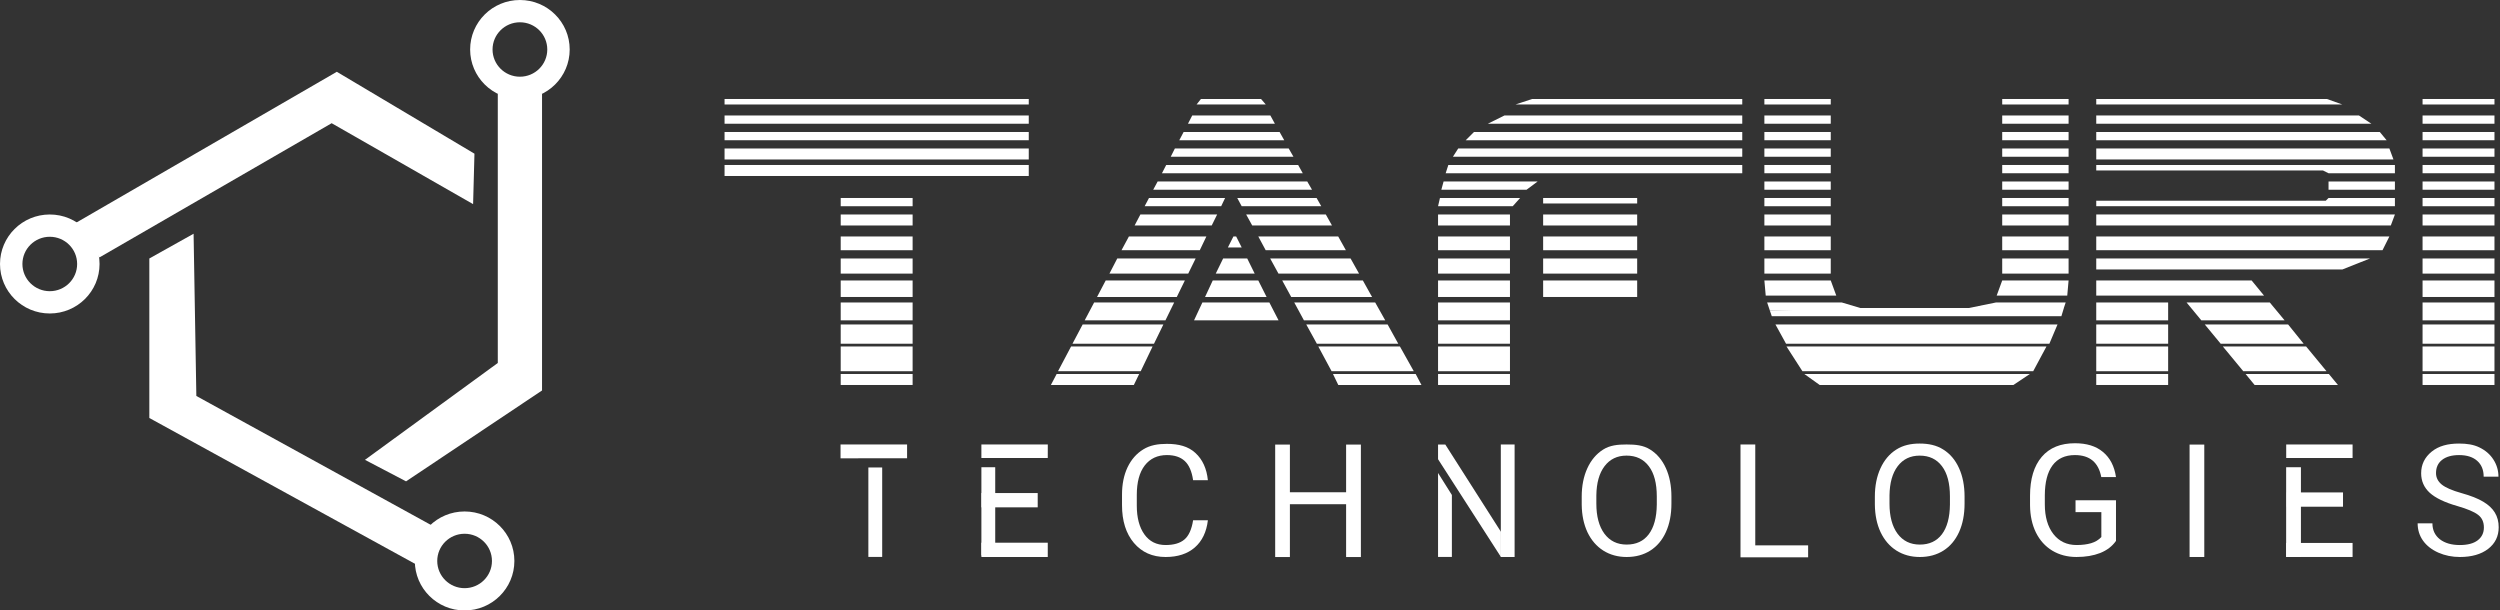 <svg width="258" height="63" viewBox="0 0 258 63" fill="none" xmlns="http://www.w3.org/2000/svg">
<rect x="0" y="0" width="258" height="63" fill="#333333" stroke="none"/>
<path d="M109.047 38.595H117.562L117.013 39.73H108.451L109.047 38.595Z" fill="white"/>
<path d="M146.097 38.595H137.562L138.111 39.73H146.694L146.097 38.595Z" fill="white"/>
<path d="M110.536 35.756H118.948L117.722 38.31H109.186L110.536 35.756Z" fill="white"/>
<path d="M144.471 35.756H136.048L137.421 38.31H145.903L144.471 35.756Z" fill="white"/>
<path d="M111.73 33.485H120.061L119.092 35.472H110.68L111.73 33.485Z" fill="white"/>
<path d="M143.201 33.485H134.805L135.9 35.472H144.302L143.201 33.485Z" fill="white"/>
<path d="M112.915 31.216H121.175L120.273 33.06H111.94L112.915 31.216Z" fill="white"/>
<path d="M124.085 31.216H130.998L131.948 33.06H123.225L124.085 31.216Z" fill="white"/>
<path d="M125.155 28.945H129.856L130.712 30.648H124.362L125.155 28.945Z" fill="white"/>
<path d="M126.227 26.675H128.714L129.484 28.236H125.465L126.227 26.675Z" fill="white"/>
<path d="M127.287 24.404H127.573L128.144 25.539H126.717L127.287 24.404Z" fill="white"/>
<path d="M141.919 31.216H133.566L134.566 33.06H142.957L141.919 31.216Z" fill="white"/>
<path d="M114.108 28.945H122.278L121.445 30.648H113.214L114.108 28.945Z" fill="white"/>
<path d="M140.648 28.945H132.324L133.253 30.648H141.597L140.648 28.945Z" fill="white"/>
<path d="M115.301 26.675H123.39L122.625 28.236H114.493L115.301 26.675Z" fill="white"/>
<path d="M139.38 26.675H131.082L131.937 28.236H140.255L139.38 26.675Z" fill="white"/>
<path d="M116.503 24.404H124.498L123.818 25.823H115.739L116.503 24.404Z" fill="white"/>
<path d="M138.103 24.404H129.856L130.619 25.823H138.895L138.103 24.404Z" fill="white"/>
<path d="M117.687 22.135H125.609L125.049 23.27H117.092L117.687 22.135Z" fill="white"/>
<path d="M136.825 22.135H128.604L129.229 23.27H137.461L136.825 22.135Z" fill="white"/>
<path d="M118.576 20.432H126.431L126.025 21.283H118.127L118.576 20.432Z" fill="white"/>
<path d="M135.873 20.432H127.683L128.143 21.283H136.356L135.873 20.432Z" fill="white"/>
<path d="M119.469 18.73H134.909L135.4 19.581H119.011L119.469 18.73Z" fill="white"/>
<path d="M120.352 17.026H133.969L134.445 17.878H119.914L120.352 17.026Z" fill="white"/>
<path d="M121.246 15.324H132.995L133.485 16.176H120.819L121.246 15.324Z" fill="white"/>
<path d="M122.15 13.621H132.055L132.533 14.472H121.702L122.15 13.621Z" fill="white"/>
<path d="M123.038 11.918H131.103L131.568 12.769H122.598L123.038 11.918Z" fill="white"/>
<path d="M123.938 10.216H130.141L130.627 10.783H123.486L123.938 10.216Z" fill="white"/>
<path d="M183.226 33.485H212.336L211.496 35.472H184.319L183.226 33.485Z" fill="white"/>
<path d="M184.367 35.756H211.195L209.826 38.31H186.01L184.367 35.756Z" fill="white"/>
<path d="M186.204 38.595H209.482L207.785 39.73H187.792L186.204 38.595Z" fill="white"/>
<path d="M188.934 11.918H182.084V12.769H188.934V11.918Z" fill="white"/>
<path d="M213.478 11.918H206.628V12.769H213.478V11.918Z" fill="white"/>
<path d="M188.934 13.621H182.084V14.472H188.934V13.621Z" fill="white"/>
<path d="M213.478 13.621H206.628V14.472H213.478V13.621Z" fill="white"/>
<path d="M188.934 15.324H182.084V16.176H188.934V15.324Z" fill="white"/>
<path d="M213.478 15.324H206.628V16.176H213.478V15.324Z" fill="white"/>
<path d="M188.934 17.026H182.084V17.878H188.934V17.026Z" fill="white"/>
<path d="M213.478 17.026H206.628V17.878H213.478V17.026Z" fill="white"/>
<path d="M188.934 18.73H182.084V19.581H188.934V18.73Z" fill="white"/>
<path d="M213.478 18.73H206.628V19.581H213.478V18.73Z" fill="white"/>
<path d="M188.934 20.432H182.084V21.283H188.934V20.432Z" fill="white"/>
<path d="M213.478 20.432H206.628V21.283H213.478V20.432Z" fill="white"/>
<path d="M188.934 22.135H182.084V23.27H188.934V22.135Z" fill="white"/>
<path d="M213.478 22.135H206.628V23.27H213.478V22.135Z" fill="white"/>
<path d="M188.934 24.404H182.084V25.823H188.934V24.404Z" fill="white"/>
<path d="M213.478 24.404H206.628V25.823H213.478V24.404Z" fill="white"/>
<path d="M188.934 26.675H182.084V28.236H188.934V26.675Z" fill="white"/>
<path d="M213.478 26.675H206.628V28.236H213.478V26.675Z" fill="white"/>
<path d="M182.084 28.945H188.934L189.504 30.506H182.222L182.084 28.945Z" fill="white"/>
<path d="M213.478 28.945H206.628L206.057 30.506H213.34L213.478 28.945Z" fill="white"/>
<path d="M182.369 31.216H190.075L192.929 32.067H182.655L182.369 31.216Z" fill="white"/>
<path d="M213.178 31.216H205.981L203.204 31.783H212.989L213.178 31.216Z" fill="white"/>
<path d="M182.655 32.067L191.788 31.783H212.994L212.907 32.067L212.735 32.635H182.849L182.655 32.067Z" fill="white"/>
<path d="M188.934 10.216H182.084V10.783H188.934V10.216Z" fill="white"/>
<path d="M213.478 10.216H206.628V10.783H213.478V10.216Z" fill="white"/>
<path d="M155.828 38.595H148.407V39.73H155.828V38.595Z" fill="white"/>
<path d="M155.828 35.756H148.407V38.31H155.828V35.756Z" fill="white"/>
<path d="M148.407 33.485H155.828V35.472H148.407V33.485Z" fill="white"/>
<path d="M155.828 31.216H148.407V33.06H155.828V31.216Z" fill="white"/>
<path d="M155.828 28.945H148.407V30.648H155.828V28.945Z" fill="white"/>
<path d="M168.956 28.945H159.252V30.648H168.956V28.945Z" fill="white"/>
<path d="M155.828 26.675H148.407V28.236H155.828V26.675Z" fill="white"/>
<path d="M168.956 26.675H159.252V28.236H168.956V26.675Z" fill="white"/>
<path d="M155.828 24.404H148.407V25.823H155.828V24.404Z" fill="white"/>
<path d="M168.956 24.404H159.252V25.823H168.956V24.404Z" fill="white"/>
<path d="M155.828 22.135H148.407V23.27H155.828V22.135Z" fill="white"/>
<path d="M168.956 22.135H159.252V23.27H168.956V22.135Z" fill="white"/>
<path d="M168.956 20.432H159.252V20.999H168.956V20.432Z" fill="white"/>
<path d="M148.604 20.432H156.877L156.113 21.283H148.407L148.604 20.432Z" fill="white"/>
<path d="M148.978 18.73H158.682L157.54 19.581H148.746L148.978 18.73Z" fill="white"/>
<path d="M149.468 17.026H179.801V17.878H149.193L149.468 17.026Z" fill="white"/>
<path d="M150.487 15.324H179.801V16.176H149.942L150.487 15.324Z" fill="white"/>
<path d="M152.117 13.621H179.801V14.472H151.261L152.117 13.621Z" fill="white"/>
<path d="M155.257 11.918H179.801V12.769H153.544L155.257 11.918Z" fill="white"/>
<path d="M158.111 10.216H179.801V10.783H156.398L158.111 10.216Z" fill="white"/>
<path d="M216.332 15.324H246.584L247.006 16.459H216.332V15.324Z" fill="white"/>
<path d="M216.332 23.27H246.731L247.155 22.135H216.332V23.27Z" fill="white"/>
<path d="M216.332 17.026H247.155V17.878H240.305L239.734 17.594H216.332V17.026Z" fill="white"/>
<path d="M216.332 20.715H240.02L240.305 20.432H247.155V21.283H216.332V20.715Z" fill="white"/>
<path d="M247.155 18.73H240.305V19.581H247.155V18.73Z" fill="white"/>
<path d="M223.752 33.485H216.332V35.472H223.752V33.485Z" fill="white"/>
<path d="M223.752 31.216H216.332V33.06H223.752V31.216Z" fill="white"/>
<path d="M227.533 33.485H236.134L237.737 35.472H229.175L227.533 33.485Z" fill="white"/>
<path d="M225.655 31.216H234.243L235.772 33.06H227.177L225.655 31.216Z" fill="white"/>
<path d="M229.397 35.756H237.991L240.098 38.31H231.507L229.397 35.756Z" fill="white"/>
<path d="M223.752 35.756H216.332V38.31H223.752V35.756Z" fill="white"/>
<path d="M223.752 38.595H216.332V39.73H223.752V38.595Z" fill="white"/>
<path d="M231.743 38.595H240.337L241.275 39.73H232.676L231.743 38.595Z" fill="white"/>
<path d="M216.332 28.945H232.369L233.648 30.506H216.332V28.945Z" fill="white"/>
<path d="M240.138 10.216H216.332V10.783H241.732L240.138 10.216Z" fill="white"/>
<path d="M243.445 11.918H216.332V12.769H244.727L243.445 11.918Z" fill="white"/>
<path d="M245.596 13.621H216.332V14.472H246.299L245.596 13.621Z" fill="white"/>
<path d="M241.732 27.81H216.332V26.675H244.586L241.732 27.81Z" fill="white"/>
<path d="M245.874 25.823H216.332V24.404H246.584L245.874 25.823Z" fill="white"/>
<path d="M94.182 38.595H86.761V39.73H94.182V38.595Z" fill="white"/>
<path d="M94.182 35.756H86.761V38.31H94.182V35.756Z" fill="white"/>
<path d="M86.761 33.485H94.182V35.472H86.761V33.485Z" fill="white"/>
<path d="M94.182 31.216H86.761V33.06H94.182V31.216Z" fill="white"/>
<path d="M94.182 28.945H86.761V30.648H94.182V28.945Z" fill="white"/>
<path d="M94.182 26.675H86.761V28.236H94.182V26.675Z" fill="white"/>
<path d="M94.182 24.404H86.761V25.823H94.182V24.404Z" fill="white"/>
<path d="M106.168 15.324H74.774V16.459H106.168V15.324Z" fill="white"/>
<path d="M106.168 13.621H74.774V14.472H106.168V13.621Z" fill="white"/>
<path d="M106.168 11.918H74.774V12.769H106.168V11.918Z" fill="white"/>
<path d="M106.168 10.216H74.774V10.783H106.168V10.216Z" fill="white"/>
<path d="M106.168 17.026H74.774V18.162H106.168V17.026Z" fill="white"/>
<path d="M94.182 22.135H86.761V23.27H94.182V22.135Z" fill="white"/>
<path d="M94.182 20.432H86.761V21.283H94.182V20.432Z" fill="white"/>
<path d="M257.429 38.595H250.009V39.73H257.429V38.595Z" fill="white"/>
<path d="M257.429 35.756H250.009V38.31H257.429V35.756Z" fill="white"/>
<path d="M250.009 33.485H257.429V35.472H250.009V33.485Z" fill="white"/>
<path d="M257.429 31.216H250.009V33.06H257.429V31.216Z" fill="white"/>
<path d="M257.429 28.945H250.009V30.648H257.429V28.945Z" fill="white"/>
<path d="M257.429 26.675H250.009V28.236H257.429V26.675Z" fill="white"/>
<path d="M257.429 24.404H250.009V25.823H257.429V24.404Z" fill="white"/>
<path d="M257.429 22.135H250.009V23.27H257.429V22.135Z" fill="white"/>
<path d="M257.429 20.432H250.009V21.283H257.429V20.432Z" fill="white"/>
<path d="M257.429 18.73H250.009V19.581H257.429V18.73Z" fill="white"/>
<path d="M257.429 17.026H250.009V17.878H257.429V17.026Z" fill="white"/>
<path d="M257.429 15.324H250.009V16.176H257.429V15.324Z" fill="white"/>
<path d="M257.429 13.621H250.009V14.472H257.429V13.621Z" fill="white"/>
<path d="M257.429 11.918H250.009V12.769H257.429V11.918Z" fill="white"/>
<path d="M257.429 10.216H250.009V10.783H257.429V10.216Z" fill="white"/>
<path d="M10.261 26.567L7.712 23.066L34.759 7.409L48.964 15.86L48.824 21.067L34.227 12.715L10.261 26.567Z" fill="white"/>
<path d="M10.274 27.243C10.274 30.064 7.974 32.351 5.137 32.351C2.3 32.351 0 30.064 0 27.243C0 24.422 2.3 22.135 5.137 22.135C7.974 22.135 10.274 24.422 10.274 27.243ZM2.313 27.243C2.313 28.794 3.578 30.051 5.137 30.051C6.697 30.051 7.961 28.794 7.961 27.243C7.961 25.692 6.697 24.435 5.137 24.435C3.578 24.435 2.313 25.692 2.313 27.243Z" fill="white"/>
<path d="M51.372 9.648H55.938V40.297L41.905 49.676L37.664 47.456L51.372 37.459V9.648Z" fill="white"/>
<path d="M58.792 5.108C58.792 7.929 56.492 10.216 53.655 10.216C50.818 10.216 48.518 7.929 48.518 5.108C48.518 2.287 50.818 0 53.655 0C56.492 0 58.792 2.287 58.792 5.108ZM50.831 5.108C50.831 6.659 52.096 7.916 53.655 7.916C55.215 7.916 56.479 6.659 56.479 5.108C56.479 3.557 55.215 2.3 53.655 2.3C52.096 2.3 50.831 3.557 50.831 5.108Z" fill="white"/>
<path d="M44.522 54.202L42.81 58.175L15.411 43.135V26.675L19.978 24.121L20.263 40.864L44.522 54.202Z" fill="white"/>
<path d="M53.084 57.891C53.084 60.713 50.784 62.999 47.947 62.999C45.109 62.999 42.81 60.713 42.81 57.891C42.81 55.07 45.109 52.783 47.947 52.783C50.784 52.783 53.084 55.07 53.084 57.891ZM45.123 57.891C45.123 59.442 46.387 60.699 47.947 60.699C49.506 60.699 50.77 59.442 50.77 57.891C50.77 56.341 49.506 55.084 47.947 55.084C46.387 55.084 45.123 56.341 45.123 57.891Z" fill="white"/>
<path d="M124.653 53.693C124.511 54.903 124.061 55.839 123.302 56.499C122.548 57.154 121.544 57.482 120.29 57.482C118.93 57.482 117.839 56.997 117.017 56.027C116.2 55.058 115.792 53.761 115.792 52.136V51.036C115.792 49.972 115.981 49.037 116.361 48.23C116.746 47.423 117.288 46.804 117.989 46.375C118.69 45.94 119.502 45.807 120.424 45.807C121.647 45.807 122.627 46.063 123.365 46.744C124.103 47.42 124.532 48.358 124.653 49.558H123.128C122.996 48.646 122.709 47.986 122.266 47.577C121.828 47.169 121.215 46.964 120.424 46.964C119.455 46.964 118.693 47.321 118.139 48.033C117.591 48.746 117.317 49.76 117.317 51.075V52.184C117.317 53.425 117.578 54.413 118.1 55.147C118.622 55.881 119.352 56.247 120.29 56.247C121.133 56.247 121.779 56.059 122.227 55.681C122.68 55.299 122.98 54.636 123.128 53.693H124.653Z" fill="white"/>
<path d="M172.491 51.971C172.491 53.093 172.301 54.073 171.922 54.911C171.542 55.744 171.004 56.381 170.308 56.822C169.613 57.261 168.802 57.482 167.874 57.482C166.968 57.482 166.164 57.261 165.463 56.822C164.762 56.376 164.216 55.744 163.826 54.927C163.442 54.104 163.244 53.153 163.233 52.074V51.248C163.233 50.148 163.426 49.176 163.81 48.332C164.195 47.488 164.738 46.844 165.439 46.398C166.145 45.948 166.952 45.87 167.858 45.87C168.78 45.87 169.592 45.945 170.293 46.39C170.999 46.831 171.542 47.472 171.922 48.316C172.301 49.155 172.491 50.132 172.491 51.248V51.971ZM170.981 51.233C170.981 49.875 170.707 48.835 170.158 48.112C169.61 47.383 168.844 47.019 167.858 47.019C166.899 47.019 166.143 47.383 165.589 48.112C165.041 48.835 164.759 49.841 164.743 51.13V51.971C164.743 53.287 165.02 54.322 165.574 55.076C166.132 55.826 166.899 56.2 167.874 56.2C168.854 56.2 169.613 55.847 170.15 55.139C170.688 54.426 170.965 53.407 170.981 52.081V51.233Z" fill="white"/>
<path d="M181.144 56.281H186.599V57.515H179.619V45.87H181.144V56.281Z" fill="white"/>
<path d="M202.743 51.972C202.743 53.093 202.554 54.073 202.174 54.912C201.794 55.745 201.257 56.382 200.561 56.822C199.866 57.262 199.054 57.482 198.126 57.482C197.22 57.482 196.416 57.262 195.715 56.822C195.014 56.376 194.469 55.745 194.079 54.927C193.694 54.105 193.497 53.154 193.486 52.074V51.249C193.486 50.148 193.678 49.176 194.063 48.332C194.448 47.489 194.99 46.844 195.691 46.399C196.397 45.948 197.204 45.775 198.11 45.775C199.033 45.775 199.845 45.945 200.545 46.391C201.252 46.831 201.794 47.473 202.174 48.317C202.554 49.155 202.743 50.133 202.743 51.249V51.972ZM201.233 51.233C201.233 49.876 200.959 48.836 200.411 48.112C199.863 47.384 199.096 47.02 198.11 47.02C197.151 47.02 196.395 47.384 195.842 48.112C195.294 48.836 195.012 49.842 194.996 51.131V51.972C194.996 53.287 195.272 54.322 195.826 55.077C196.384 55.826 197.151 56.201 198.126 56.201C199.106 56.201 199.866 55.847 200.403 55.14C200.94 54.427 201.217 53.408 201.233 52.082V51.233Z" fill="white"/>
<path d="M218.37 55.823C217.979 56.378 217.434 56.795 216.733 57.073C216.037 57.345 215.226 57.481 214.298 57.481C213.36 57.481 212.528 57.264 211.8 56.829C211.073 56.389 210.509 55.765 210.108 54.958C209.713 54.151 209.51 53.216 209.5 52.152V51.154C209.5 49.43 209.903 48.093 210.71 47.145C211.521 46.197 212.667 45.743 214.132 45.743C215.334 45.743 216.293 46.029 217.025 46.642C217.758 47.25 218.206 48.114 218.37 49.236H216.852C216.567 47.721 215.661 46.964 214.132 46.964C213.115 46.964 212.343 47.321 211.816 48.033C211.294 48.741 211.031 49.768 211.026 51.114V52.05C211.026 53.334 211.321 54.356 211.911 55.115C212.501 55.87 213.3 56.247 214.306 56.247C214.875 56.247 215.373 56.184 215.8 56.059C216.227 55.933 216.58 55.721 216.859 55.422V52.852H214.195V51.626H218.37V55.823Z" fill="white"/>
<path d="M227.482 57.481H225.964V45.88H227.482V57.481Z" fill="white"/>
<path d="M253.595 52.223C252.293 51.851 251.344 51.395 250.749 50.856C250.158 50.311 249.863 49.64 249.863 48.843C249.863 47.942 250.224 47.198 250.946 46.611C251.674 46.019 252.617 45.775 253.776 45.775C254.567 45.775 255.271 45.875 255.887 46.179C256.509 46.483 256.989 46.902 257.326 47.436C257.668 47.971 257.84 48.555 257.84 49.189H256.314C256.314 48.498 256.092 47.955 255.65 47.562C255.207 47.164 254.583 46.965 253.776 46.965C253.028 46.965 252.443 47.13 252.022 47.46C251.605 47.785 251.397 48.238 251.397 48.82C251.397 49.286 251.595 49.682 251.99 50.007C252.39 50.326 253.068 50.62 254.022 50.887C254.981 51.154 255.729 51.45 256.267 51.775C256.809 52.095 257.21 52.47 257.468 52.899C257.732 53.329 257.864 53.835 257.864 54.416C257.864 55.344 257.5 56.088 256.772 56.649C256.045 57.205 255.073 57.482 253.856 57.482C253.065 57.482 252.327 57.333 251.642 57.034C250.957 56.73 250.427 56.316 250.053 55.792C249.684 55.268 249.5 54.673 249.5 54.008H251.026C251.026 54.699 251.281 55.247 251.792 55.651C252.309 56.049 252.996 56.248 253.856 56.248C254.656 56.248 255.271 56.086 255.697 55.761C256.124 55.436 256.338 54.993 256.338 54.432C256.338 53.871 256.14 53.439 255.745 53.135C255.35 52.826 254.633 52.522 253.595 52.223Z" fill="white"/>
<path d="M140.444 57.486H138.919V52.035H133.117V57.486H131.599V45.88H133.117V50.801H138.919V45.88H140.444V57.486Z" fill="white"/>
<path d="M148.407 47.391V45.874H149.155L154.896 54.879V57.48L148.407 47.391Z" fill="white"/>
<path d="M148.407 48.81L149.834 51.081V57.477H148.407V48.81Z" fill="white"/>
<path d="M156.307 45.87H154.884L154.884 57.481H156.307V45.87Z" fill="white"/>
<path d="M91.042 48.243H89.615V57.474H91.042V48.243Z" fill="white"/>
<path d="M93.611 47.293V45.87H86.744V47.298L93.611 47.293Z" fill="white"/>
<path d="M237.455 48.218H235.931V57.481H237.455V48.218Z" fill="white"/>
<path d="M242.786 47.266V45.87L235.937 45.87V47.266H242.786Z" fill="white"/>
<path d="M241.799 52.293V50.818H235.995V52.293H241.799Z" fill="white"/>
<path d="M242.786 56.032V57.48H235.937V56.032H242.786Z" fill="white"/>
<path d="M102.707 48.218H101.28V57.325H102.707V48.218Z" fill="white"/>
<path d="M108.129 47.265L108.133 45.87H101.279V47.265H108.129Z" fill="white"/>
<path d="M107.091 52.358V50.883H101.287V52.358H107.091Z" fill="white"/>
<path d="M108.129 56.007V57.482H101.28V56.007H108.129Z" fill="white"/>
</svg>
